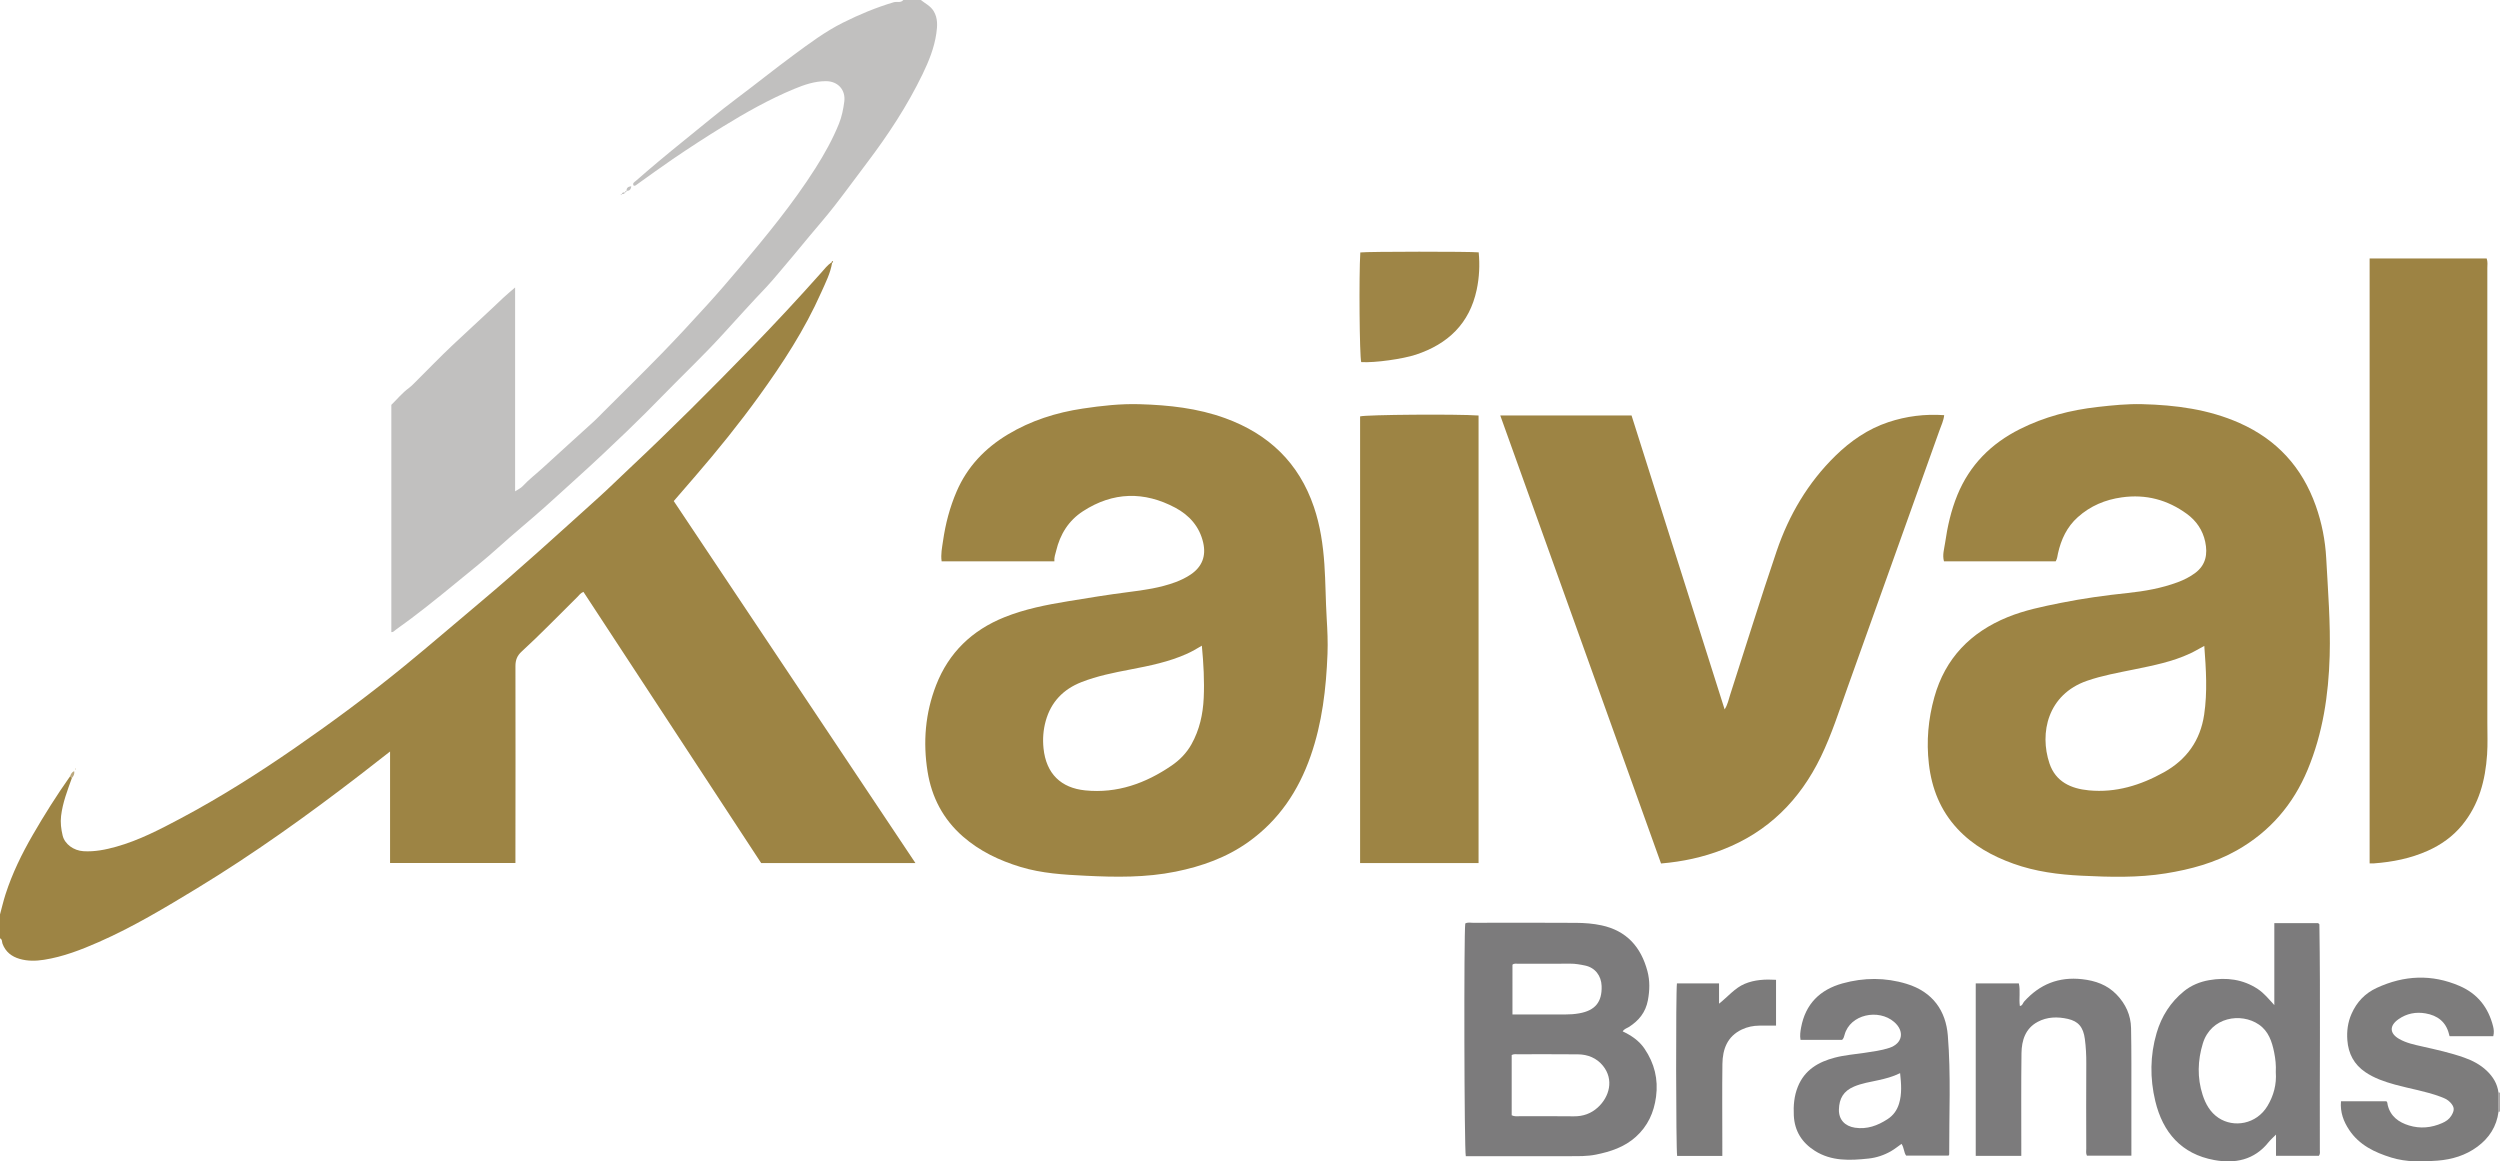 <?xml version="1.0" encoding="iso-8859-1"?>
<!-- Generator: Adobe Illustrator 27.0.0, SVG Export Plug-In . SVG Version: 6.00 Build 0)  -->
<svg version="1.1" id="Layer_1" xmlns="http://www.w3.org/2000/svg" xmlns:xlink="http://www.w3.org/1999/xlink" x="0px" y="0px"
	 viewBox="0 0 1572 730.311" style="enable-background:new 0 0 1572 730.311;" xml:space="preserve">
<g>
	<path style="fill:#9D8444;" d="M0,575c1.155-4.248,2.147-8.548,3.495-12.734c4.226-13.121,10.26-25.437,17.143-37.339
		c7.295-12.614,15.065-24.933,23.47-36.844c0.636,0.101,0.894,0.581,1.109,1.104c-2.802,7.793-5.805,15.505-6.807,23.841
		c-0.509,4.234,0.023,8.341,0.973,12.337c1.299,5.465,6.975,9.495,13.08,9.873c7.059,0.437,13.874-0.937,20.629-2.828
		c14.337-4.014,27.445-10.86,40.478-17.784c24.971-13.267,48.826-28.389,72.067-44.467c23.663-16.369,46.782-33.491,69.05-51.715
		c15.577-12.748,30.812-25.913,46.236-38.847c25.637-21.497,50.294-44.101,75.153-66.476c6.68-6.012,13.07-12.346,19.628-18.496
		c26.244-24.613,51.66-50.068,76.712-75.88c14.951-15.405,29.593-31.118,43.862-47.168c2.078-2.338,3.997-4.875,6.65-6.655
		l0.298,0.316c-1.058,6.648-4.151,12.566-6.831,18.604c-10.371,23.373-24.247,44.662-39.172,65.312
		c-12.487,17.276-25.865,33.845-39.794,49.973c-4.459,5.163-8.921,10.323-13.778,15.942
		c50.496,75.63,101.05,151.347,151.971,227.614c-32.749,0-64.779,0-96.999,0c-37.216-56.786-74.484-113.65-111.754-170.517
		c-1.843,0.717-2.747,2.159-3.893,3.285c-11.645,11.446-22.943,23.249-34.993,34.275c-2.82,2.581-3.878,5.325-3.868,9.161
		c0.102,39.329,0.018,78.658-0.013,117.987c-0.001,1.819,0,3.639,0,5.791c-26.241,0-52.286,0-78.829,0c0-23.172,0-46.23,0-70.122
		c-6.727,5.238-12.72,9.949-18.76,14.599c-33.098,25.489-67.031,49.803-102.751,71.501c-20.017,12.159-40.126,24.234-61.628,33.695
		c-11.096,4.882-22.381,9.27-34.457,11.169c-5.144,0.809-10.287,0.911-15.331-0.56c-5.045-1.471-8.83-4.385-10.765-9.518
		C1.154,592.293,1.521,590.663,0,590C0,585,0,580,0,575z"/>
	<path style="fill:#C1C0BF;" d="M579,0c2.798,2.212,6.111,3.724,8.093,7.006c2.718,4.501,2.335,9.409,1.669,14.06
		c-1.29,9.004-4.705,17.43-8.661,25.603c-9.614,19.861-21.666,38.191-34.965,55.744c-6.876,9.075-13.562,18.298-20.563,27.276
		c-5.082,6.518-10.539,12.744-15.83,19.099c-6.451,7.748-12.819,15.568-19.402,23.202c-2.378,2.757-4.681,5.605-7.186,8.23
		c-9.514,9.97-18.731,20.219-28.014,30.392c-11.793,12.923-24.487,24.922-36.681,37.428c-7.676,7.873-15.444,15.664-23.38,23.274
		c-10.305,9.882-20.682,19.698-31.29,29.252c-6.898,6.213-13.707,12.524-20.644,18.69c-9.397,8.353-19.159,16.3-28.479,24.736
		c-8.474,7.67-17.428,14.746-26.244,21.989c-12.628,10.374-25.338,20.658-38.691,30.105c-0.772,0.546-1.372,1.502-2.653,1.401
		c0-47.464,0-94.934,0-142.911c3.52-3.396,6.843-7.547,11.18-10.702c1.201-0.874,2.254-1.965,3.314-3.018
		c8.038-7.985,15.895-16.162,24.131-23.936c10.503-9.914,21.233-19.586,31.671-29.575c2.201-2.107,4.689-4.077,7.532-6.583
		c0,42.997,0,85.241,0,128.193c1.902-1.262,3.561-1.971,4.686-3.179c4.09-4.394,8.862-8.019,13.255-12.066
		c10.484-9.66,21.105-19.171,31.637-28.78c2.091-1.907,4.031-3.979,6.035-5.982c12.256-12.25,24.642-24.374,36.723-36.794
		c9.721-9.994,19.171-20.258,28.556-30.57c6.794-7.465,13.384-15.123,19.891-22.842c17.038-20.209,33.855-40.593,48.063-62.967
		c5.677-8.941,10.827-18.163,14.799-27.996c1.791-4.434,2.715-9.154,3.337-13.85c0.983-7.413-4.023-12.894-11.555-12.892
		c-7.034,0.002-13.619,2.255-20.001,4.906c-15.61,6.485-30.27,14.769-44.667,23.607c-10.703,6.57-21.215,13.412-31.59,20.47
		c-7.64,5.197-15.094,10.669-22.624,16.028c-0.537,0.382-0.996,0.896-1.94,0.742c-1.102-1.571,0.474-2.302,1.305-3.03
		c4.729-4.144,9.503-8.236,14.327-12.27c5.323-4.451,10.677-8.867,16.085-13.214c11.07-8.898,21.912-18.074,33.294-26.588
		c11.9-8.902,23.482-18.232,35.448-27.044c9.958-7.334,19.838-14.753,31.026-20.356c10.356-5.187,20.916-9.575,31.997-12.874
		c2.001-0.596,4.4,0.614,6.008-1.412C571.667,0,575.333,0,579,0z"/>
	<path style="fill:#AAA7A7;" d="M1572,699l-0.47-0.008c0,0-0.462,0.082-0.463,0.082c-0.012-4.038-0.024-8.075-0.036-12.113
		c0.318,0.122,0.641,0.135,0.968,0.038C1572,691,1572,695,1572,699z"/>
	<path style="fill:#9D8444;" d="M662.996,352.961c-24.029,0-47.314,0-70.897,0c-0.649-4.462,0.28-8.656,0.884-12.865
		c1.537-10.723,4.25-21.108,8.553-31.086c6.707-15.553,17.807-27.162,32.129-35.789c14.549-8.765,30.454-13.801,47.197-16.314
		c11.853-1.78,23.765-3.1,35.758-2.744c18.316,0.544,36.426,2.477,53.833,8.818c27.267,9.933,46.254,27.966,55.71,55.747
		c4.003,11.759,5.774,23.869,6.612,36.13c0.772,11.29,0.763,22.631,1.445,33.929c0.452,7.488,0.802,14.968,0.509,22.452
		c-0.853,21.804-3.339,43.309-10.596,64.112c-7.67,21.987-20.015,40.425-39.091,54.045c-13.759,9.824-29.269,15.34-45.739,18.683
		c-18.792,3.815-37.768,3.527-56.701,2.594c-13.721-0.676-27.514-1.467-40.875-5.53c-13.367-4.065-25.661-9.905-36.26-19.156
		c-12.447-10.865-19.63-24.717-22.204-40.745c-2.972-18.507-1.487-36.815,5.373-54.439c7.992-20.534,22.667-34.535,42.913-42.68
		c12.827-5.161,26.376-7.816,39.973-10.049c12.607-2.07,25.222-4.156,37.893-5.758c10.074-1.274,20.06-2.662,29.636-6.216
		c3.448-1.28,6.727-2.85,9.76-4.919c7.096-4.839,9.664-11.558,7.755-19.948c-2.309-10.148-8.794-17.313-17.511-21.963
		c-19.596-10.454-39.167-10.061-58.059,2.179c-9.119,5.908-14.417,14.541-16.904,24.959
		C663.598,348.481,662.762,350.486,662.996,352.961z M755.721,405.999c-3.296,1.978-6.147,3.642-9.169,5.011
		c-11.434,5.18-23.612,7.621-35.827,9.97c-10.418,2.003-20.832,4.056-30.758,7.957c-11.396,4.479-19.083,12.471-22.402,24.33
		c-1.578,5.637-2.012,11.483-1.403,17.311c1.677,16.05,11.061,24.895,26.215,26.423c20.134,2.03,38.006-4.438,54.352-15.621
		c5.063-3.464,9.367-7.845,12.464-13.38c5.078-9.074,7.222-18.869,7.698-29.077C757.395,428.112,756.791,417.315,755.721,405.999z"
		/>
	<path style="fill:#9D8444;" d="M1292.627,352.948c-23.6,0-46.879,0-70.257,0c-1.104-4.006,0.151-7.729,0.682-11.43
		c1.487-10.36,3.75-20.52,7.756-30.279c7.762-18.908,21.205-32.323,39.262-41.4c15.457-7.77,31.893-12.023,49.044-13.951
		c9.274-1.042,18.533-1.993,27.865-1.754c21.06,0.539,41.722,3.204,61.22,11.858c23.463,10.414,39.319,27.771,47.924,51.949
		c3.825,10.745,5.991,21.831,6.6,33.102c1.104,20.44,2.755,40.88,2.171,61.378c-0.7,24.571-4.309,48.607-13.808,71.489
		c-9.114,21.955-23.812,39.056-44.549,50.783c-13.898,7.859-29,11.963-44.709,14.487c-17.58,2.825-35.219,2.32-52.816,1.467
		c-14.571-0.706-29.095-2.572-43.013-7.574c-13.335-4.792-25.456-11.495-35.182-21.962c-10.668-11.48-16.146-25.258-17.938-40.751
		c-1.648-14.257-0.404-28.229,3.427-41.958c6.832-24.483,22.8-40.826,46.021-50.32c10.786-4.41,22.212-6.706,33.592-9.001
		c13.844-2.791,27.817-4.715,41.867-6.195c10.731-1.13,21.362-2.994,31.553-6.78c3.913-1.453,7.598-3.29,10.967-5.796
		c6.802-5.06,7.953-11.983,6.332-19.633c-1.541-7.273-5.534-13.164-11.528-17.535c-12.212-8.902-25.739-12.512-40.873-10.41
		c-10.546,1.465-19.808,5.388-27.719,12.456c-6.835,6.107-10.506,14.01-12.467,22.793
		C1293.694,349.592,1293.628,351.261,1292.627,352.948z M1386.062,406.139c-3.386,1.825-6.093,3.459-8.942,4.787
		c-11.23,5.233-23.299,7.572-35.323,10.041c-9.905,2.034-19.874,3.785-29.472,7.113c-24.837,8.612-30.005,32.911-23.619,51.941
		c3.886,11.582,13.501,15.881,24.763,16.96c16.995,1.629,32.558-3.221,47.221-11.38c14.266-7.938,22.865-19.98,25.279-36.206
		C1388.089,435.147,1387.164,420.884,1386.062,406.139z"/>
	<path style="fill:#9D8444;" d="M1044.458,542.959c-33.744-94.035-67.35-187.685-101.099-281.734c27.74,0,54.856,0,82.546,0
		c19.431,61.355,38.923,122.901,58.541,184.845c1.977-3.088,2.518-6.245,3.477-9.204c9.761-30.135,19.064-60.425,29.263-90.41
		c7.688-22.602,19.649-42.925,36.836-59.766c9.583-9.389,20.522-16.964,33.395-21.249c11.305-3.763,22.95-5.22,35.085-4.38
		c-0.38,3.463-1.834,6.414-2.913,9.436c-19.29,54.055-38.632,108.092-57.981,162.126c-5.201,14.524-9.894,29.251-16.629,43.178
		c-13.211,27.315-33.286,47.416-61.871,58.482C1070.803,539.048,1058.048,541.818,1044.458,542.959z"/>
	<path style="fill:#9D8343;" d="M1490.019,542.906c0-127.104,0-253.633,0-380.392c24.714,0,49.119,0,73.593,0
		c0.763,2.112,0.42,4.115,0.42,6.065c0.019,95.45,0.019,190.899,0.013,286.349c0,6.496,0.278,13.015-0.159,19.483
		c-1.094,16.185-5.047,31.411-15.626,44.343c-5.941,7.262-13.333,12.483-21.768,16.246c-10.713,4.78-22.08,7.027-33.738,7.897
		C1491.952,542.958,1491.141,542.906,1490.019,542.906z"/>
	<path style="fill:#9D8444;" d="M855.226,542.693c0-93.953,0-187.414,0-280.857c3.663-1.106,61.158-1.544,74.492-0.56
		c0,93.687,0,187.398,0,281.418C905.068,542.693,880.354,542.693,855.226,542.693z"/>
	<path style="fill:#7C7B7C;" d="M1020.357,648.544c5.449,2.564,10.301,5.824,13.742,10.913c6.208,9.18,8.689,19.125,7.219,30.19
		c-1.323,9.957-5.224,18.473-12.718,25.209c-7.153,6.43-15.897,9.322-25.131,11.173c-5.443,1.091-10.916,0.966-16.399,0.969
		c-20.161,0.011-40.322,0.004-60.483,0.004c-1.652,0-3.304,0-4.898,0c-0.992-3.693-1.257-140.28-0.331-146.314
		c1.524-0.888,3.224-0.437,4.84-0.439c21.661-0.035,43.322-0.117,64.981,0.044c5.283,0.039,10.602,0.44,15.824,1.558
		c15.861,3.398,24.896,13.673,28.91,28.855c1.588,6.007,1.438,12.078,0.282,18.253c-1.428,7.627-5.735,12.875-12.045,16.869
		C1022.914,646.613,1021.331,646.915,1020.357,648.544z M950.549,663.384c0,12.801,0,25.354,0,37.914
		c1.853,0.886,3.533,0.576,5.151,0.58c11.306,0.025,22.613-0.103,33.917,0.062c5.805,0.085,10.858-1.761,15.019-5.52
		c7.4-6.686,10.339-17.557,3.303-26.255c-3.938-4.868-9.499-7.143-15.754-7.199c-12.635-0.114-25.271-0.06-37.907-0.057
		C953.132,662.909,951.951,662.693,950.549,663.384z M951.034,637.888c1.873,0,3.502,0,5.13,0c9.328,0,18.656-0.02,27.985,0.011
		c2.997,0.01,5.946-0.192,8.915-0.721c9.963-1.776,14.375-7.084,14.034-17.17c-0.221-6.528-4.137-11.573-10.41-12.878
		c-3.062-0.638-6.161-1.206-9.366-1.173c-10.826,0.112-21.654,0.028-32.482,0.062c-1.283,0.004-2.679-0.414-3.806,0.596
		C951.034,616.894,951.034,627.15,951.034,637.888z"/>
	<path style="fill:#7C7B7C;" d="M1430.092,632.003c0-17.543,0-34.436,0-51.55c9.469,0,18.567,0,27.54,0
		c0.25,0.227,0.378,0.331,0.492,0.45c0.114,0.118,0.305,0.248,0.307,0.375c0.728,47.283,0.1,94.57,0.29,141.854
		c0.005,1.123,0.351,2.33-0.587,3.618c-8.748,0-17.649,0-26.982,0c0-4.228,0-8.306,0-13.33c-2.039,2.075-3.533,3.354-4.739,4.863
		c-8.949,11.197-21.055,13.541-34.134,11.144c-20.616-3.779-32.308-17.356-37.032-37.063c-3.411-14.231-3.323-28.656,0.841-42.843
		c3.075-10.48,8.758-19.396,17.234-26.277c4.55-3.694,10.098-5.948,15.832-6.93c10.75-1.842,21.124-0.636,30.516,5.558
		C1423.583,624.451,1426.479,628.076,1430.092,632.003z M1431.018,674.125c0.235-4.211-0.207-8.339-1.033-12.416
		c-1.376-6.792-3.534-13.301-9.552-17.443c-11.31-7.785-30.196-4.771-35.281,11.822c-3.263,10.646-3.613,21.59-0.151,32.344
		c1.856,5.765,4.788,11.014,10.001,14.488c9.54,6.358,23.814,4.087,30.756-7.438C1429.715,688.912,1431.59,681.788,1431.018,674.125
		z"/>
	<path style="fill:#7C7B7C;" d="M1158.331,653.867c-8.559,0-17.181,0-26.157,0c-0.492-2.687-0.124-5.205,0.357-7.787
		c2.761-14.817,11.852-23.769,26.019-27.713c13.396-3.729,26.969-3.791,40.276,0.262c16.763,5.105,24.726,17.228,25.962,32.416
		c2.027,24.901,0.772,49.898,0.867,74.855c0.001,0.141-0.141,0.282-0.398,0.763c-8.707,0-17.606,0-26.665,0
		c-1.508-2.04-1.243-4.953-2.916-7.387c-2.227,1.561-4.349,3.3-6.698,4.639c-4.359,2.485-9.13,4.066-14.09,4.589
		c-11.642,1.227-23.251,1.789-33.779-4.912c-8.13-5.175-12.674-12.435-13.161-22.158c-0.311-6.2,0.176-12.254,2.527-18.086
		c4.267-10.582,12.865-15.595,23.297-18.321c6.114-1.598,12.407-2.063,18.625-3.001c5.237-0.79,10.523-1.451,15.553-3.096
		c8.435-2.758,9.845-10.514,3.033-16.363c-9.74-8.363-27.634-4.853-31.128,8.142
		C1159.565,651.795,1159.286,652.938,1158.331,653.867z M1194.792,674.794c-4.704,2.304-9.16,3.434-13.688,4.429
		c-5.156,1.132-10.428,1.934-15.322,4.021c-6.548,2.793-9.291,7.435-9.469,14.419c-0.161,6.323,3.725,10.467,10.062,11.434
		c7.623,1.163,14.268-1.295,20.538-5.378c3.651-2.378,5.954-5.629,7.209-9.75C1195.994,687.828,1195.509,681.63,1194.792,674.794z"
		/>
	<path style="fill:#7D7C7C;" d="M1571.032,686.962c0.012,4.038,0.024,8.075,0.036,12.113c-1.2,9.249-5.819,16.421-13.235,21.932
		c-7.432,5.524-16.007,8.07-25.009,8.792c-9.766,0.783-19.646,1.022-29.179-1.928c-10.466-3.238-20.175-7.873-26.501-17.393
		c-3.528-5.31-5.733-11.132-5.135-17.987c9.553,0,18.826,0,28.447,0c0.836,0.318,0.722,1.498,0.939,2.393
		c1.735,7.142,6.949,10.828,13.389,12.807c7.032,2.161,14.085,1.491,20.864-1.503c2.32-1.025,4.328-2.337,5.72-4.59
		c2.168-3.51,2.09-5.495-0.674-8.45c-1.637-1.751-3.729-2.633-5.944-3.469c-9.335-3.524-19.199-5.017-28.759-7.669
		c-6.569-1.822-12.974-3.98-18.692-7.871c-7.111-4.838-10.658-11.629-11.287-20.049c-0.426-5.698,0.263-11.201,2.606-16.538
		c3.294-7.503,8.491-12.962,15.929-16.395c17.176-7.927,34.505-8.745,52.011-1.203c11.329,4.881,18.137,13.583,21.097,25.43
		c0.482,1.928,0.69,3.894,0.106,6.188c-8.955,0-17.895,0-27.365,0c-0.179-0.073-0.315-0.708-0.476-1.362
		c-1.905-7.728-7.304-11.713-14.726-12.993c-6.063-1.046-11.897,0.041-17.066,3.695c-5.765,4.075-5.605,8.885,0.438,12.362
		c4.523,2.602,9.569,3.62,14.572,4.754c8.878,2.013,17.778,3.957,26.377,7.005c5.2,1.843,10.044,4.372,14.096,8.206
		C1567.583,676.995,1570.326,681.433,1571.032,686.962z"/>
	<path style="fill:#7C7B7C;" d="M1270.992,726.801c-9.766,0-19.036,0-28.65,0c0-36.085,0-72.125,0-108.436
		c8.973,0,17.896,0,27.104,0c1.07,4.641-0.039,9.476,0.634,14.208c1.695-0.205,1.839-1.831,2.681-2.77
		c9.769-10.886,21.757-15.724,36.458-14.089c8.398,0.934,15.811,3.547,21.756,9.724c5.649,5.871,8.875,12.922,9.037,21.004
		c0.296,14.822,0.175,29.653,0.202,44.48c0.021,11.812,0.004,23.624,0.004,35.756c-9.468,0-18.692,0-27.965,0
		c-0.744-1.513-0.414-3.024-0.416-4.472c-0.031-17.827-0.103-35.654,0.017-53.48c0.035-5.174-0.232-10.324-0.898-15.415
		c-0.969-7.401-4.059-11.132-10.704-12.63c-6.522-1.47-12.988-1.308-18.91,1.841c-7.793,4.144-10.125,11.677-10.233,19.769
		c-0.257,19.323-0.105,38.651-0.118,57.978C1270.99,722.263,1270.992,724.255,1270.992,726.801z"/>
	<path style="fill:#9E8546;" d="M855.366,158.737c4.648-0.597,69.051-0.638,74.436-0.051c0.75,7.89,0.393,15.774-1.277,23.586
		c-4.543,21.244-18.087,34.069-38.206,40.732c-8.139,2.695-25.826,5.234-34.392,4.682
		C854.874,224.001,854.444,173.121,855.366,158.737z"/>
	<path style="fill:#7C7B7B;" d="M1083,726.835c-9.904,0-19.173,0-28.411,0c-0.756-4.15-0.879-102.882-0.132-108.487
		c8.689,0,17.411,0,26.474,0c0,4.151,0,8.101,0,12.781c5.699-4.528,9.965-9.881,16.125-12.482c6.188-2.612,12.794-2.942,19.72-2.543
		c0,9.65,0,19.041,0,28.81c-3.549,0-6.988-0.014-10.427,0.004c-3.864,0.02-7.574,0.769-11.079,2.435
		c-9.159,4.354-12.091,12.386-12.214,21.672c-0.216,16.314-0.058,32.633-0.056,48.949C1083,720.781,1083,723.588,1083,726.835z"/>
	<path style="fill:#C1C0BF;" d="M393.957,119.961c-0.012-1.773,0.865-2.609,2.981-2.865c-0.239,2.173-1.203,2.923-2.904,2.942
		L393.957,119.961z"/>
	<path style="fill:#BBA87D;" d="M45.216,489.187c-0.216-0.523-0.473-1.004-1.109-1.104c0.428-1.256,0.95-2.442,2.513-3.204
		C47.013,486.709,46.272,487.992,45.216,489.187z"/>
	<path style="fill:#C1C0BF;" d="M390.992,121.993c0.285-1.077,1.126-1.068,1.988-1.016l0.038,0.037
		c-0.311,1.057-1.157,1.033-2.01,0.993L390.992,121.993z"/>
	<path style="fill:#C1C0BF;" d="M394.034,120.038c-0.109,0.565-0.462,0.875-1.016,0.977l-0.038-0.037
		c0.051-0.603,0.393-0.926,0.977-1.017L394.034,120.038z"/>
	<path style="fill:#C1C0BF;" d="M391.007,122.009c-0.145,0.25-0.29,0.5-0.435,0.75c-0.695-0.713,0.131-0.592,0.42-0.765
		C390.992,121.993,391.007,122.009,391.007,122.009z"/>
	<path style="fill:#9D8444;" d="M522.928,164.923c0.121-0.37,0.209-1.02,0.724-0.625c0.415,0.318,0.092,0.784-0.426,0.942
		L522.928,164.923z"/>
	<path style="fill:#BBA87D;" d="M47.776,483.595c-0.101,0.093-0.205,0.19-0.309,0.286c-0.08-0.117-0.23-0.24-0.22-0.349
		c0.009-0.109,0.178-0.204,0.277-0.306C47.604,483.343,47.684,483.46,47.776,483.595z"/>
</g>
</svg>
